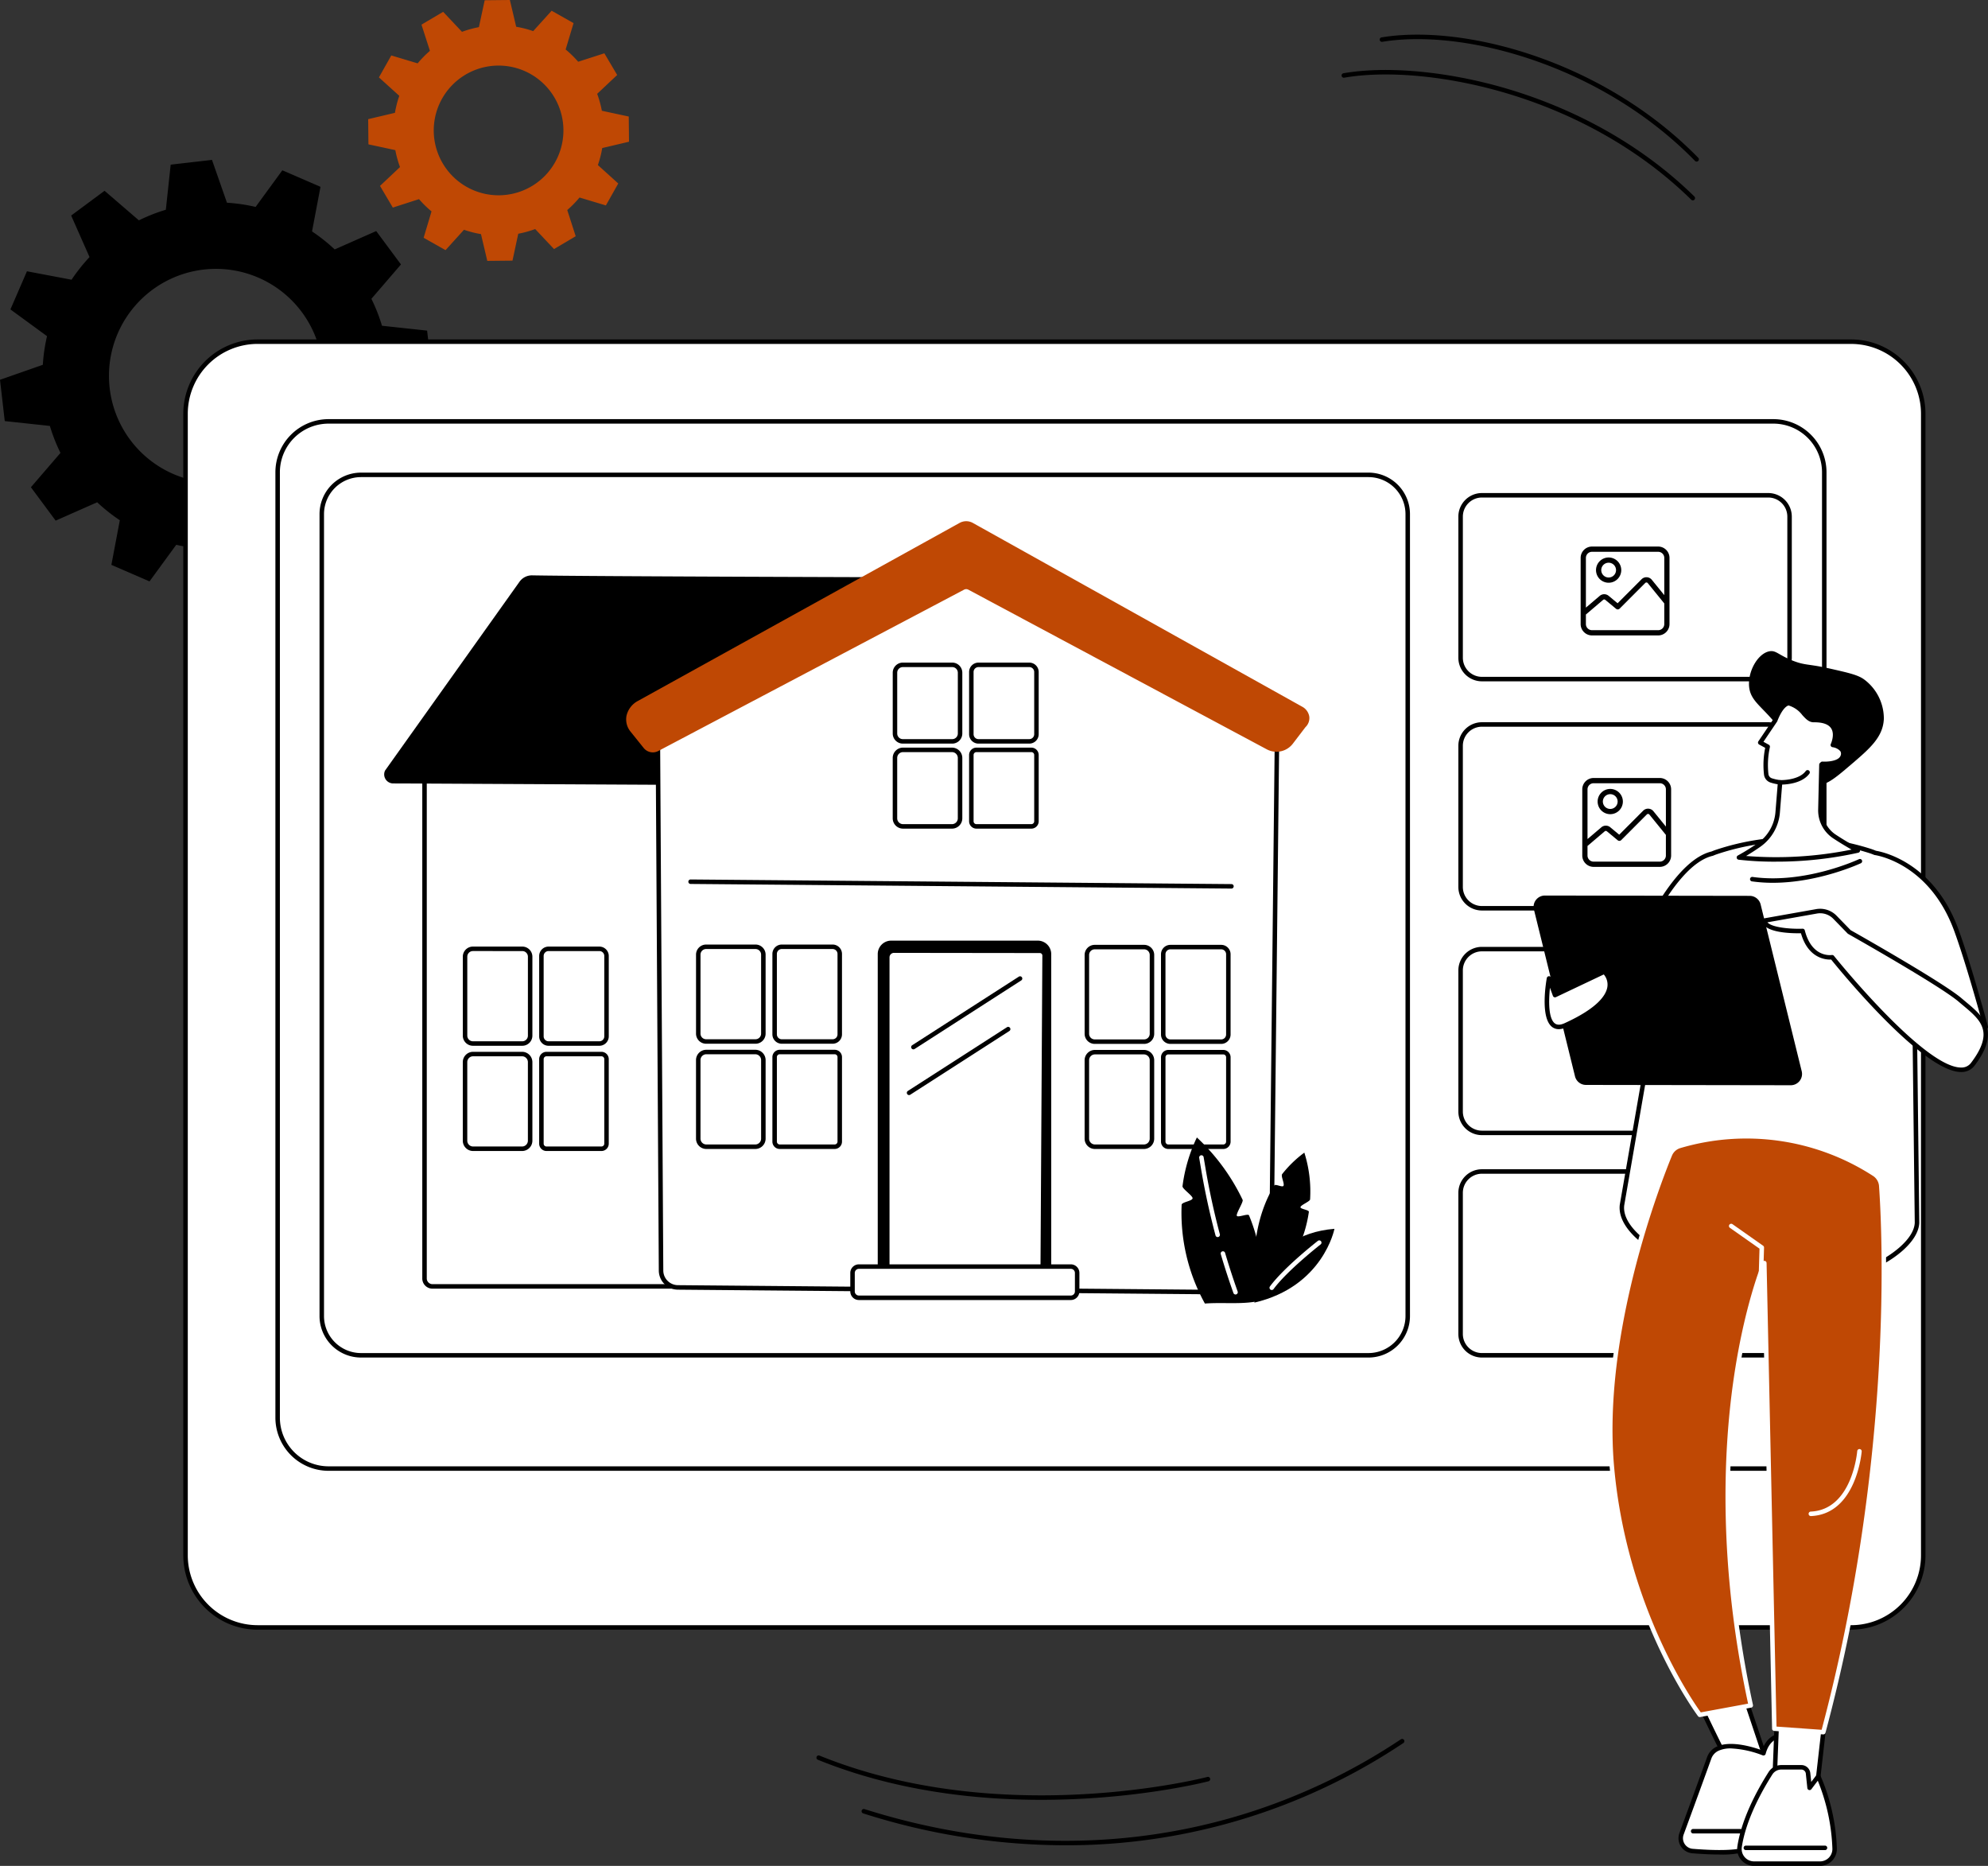 <svg xmlns="http://www.w3.org/2000/svg" width="592.014" height="555.508" viewBox="0 0 592.014 555.508">
  <rect x="0" y="0" width="592.014" height="555.508" fill="#333333" stroke="none"/>
  <g id="Illustration" transform="translate(-212.52 -332.31)">
    <g id="Real_estate_3_" transform="translate(212.52 332.31)">
      <g id="Group_751" data-name="Group 751">
        <g id="Group_749" data-name="Group 749" transform="translate(109.644)">
          <path id="Path_602" data-name="Path 602" d="M651.919,374.506l-.076-7.5-8.008-1.722a31.154,31.154,0,0,0-1.394-5.038l5.956-5.611-3.816-6.456-7.8,2.513a31.436,31.436,0,0,0-3.728-3.652l2.355-7.848-6.532-3.686-5.489,6.068a30.976,30.976,0,0,0-5.062-1.294l-1.882-7.972-7.5.076-1.722,8.008a31.035,31.035,0,0,0-5.035,1.394l-5.611-5.956-6.456,3.816,2.513,7.8a31.43,31.43,0,0,0-3.653,3.728l-7.848-2.355-3.686,6.532,6.068,5.489a30.989,30.989,0,0,0-1.294,5.062l-7.972,1.882.076,7.5,8.008,1.722a31.161,31.161,0,0,0,1.394,5.038l-5.956,5.611,3.816,6.456,7.8-2.513a31.432,31.432,0,0,0,3.728,3.652L590.76,403.1l6.526,3.683,5.489-6.068a30.977,30.977,0,0,0,5.062,1.294l1.882,7.972,7.5-.076,1.722-8.008a31.158,31.158,0,0,0,5.038-1.394l5.611,5.956,6.456-3.816-2.513-7.8a31.442,31.442,0,0,0,3.652-3.728l7.848,2.355,3.686-6.532-6.068-5.489a30.989,30.989,0,0,0,1.294-5.062ZM613.276,390.45a19.308,19.308,0,1,1,19.114-19.5A19.307,19.307,0,0,1,613.276,390.45Z" transform="translate(-574.25 -332.31)" fill="#bf4804"/>
        </g>
        <g id="Group_750" data-name="Group 750" transform="translate(0 47.597)">
          <path id="Path_603" data-name="Path 603" d="M212.52,554.815l1.416,12.294,13.437,1.446a51.251,51.251,0,0,0,3.155,8.023l-8.805,10.23,7.372,9.939,12.364-5.468a52.135,52.135,0,0,0,6.744,5.353l-2.516,13.282,11.355,4.923,7.963-10.9a51.3,51.3,0,0,0,8.53,1.249l4.462,12.758,12.294-1.415,1.446-13.437a51.258,51.258,0,0,0,8.023-3.155l10.23,8.805,9.939-7.372-5.468-12.364a52.149,52.149,0,0,0,5.353-6.744l13.282,2.516,4.923-11.355-10.9-7.963a51.3,51.3,0,0,0,1.249-8.53l12.758-4.462-1.415-12.294-13.437-1.446a51.242,51.242,0,0,0-3.155-8.023l8.805-10.23-7.372-9.939L312.186,516a51.938,51.938,0,0,0-6.744-5.353l2.516-13.282L296.6,492.447l-7.963,10.9a51.3,51.3,0,0,0-8.53-1.249l-4.462-12.758-12.294,1.416-1.446,13.437a51.256,51.256,0,0,0-8.023,3.155l-10.23-8.805-9.939,7.372,5.468,12.364a52.145,52.145,0,0,0-5.353,6.744l-13.282-2.516-4.923,11.354,10.9,7.963a51.291,51.291,0,0,0-1.249,8.529ZM273.178,522a31.855,31.855,0,1,1-28,35.288A31.855,31.855,0,0,1,273.178,522Z" transform="translate(-212.52 -489.34)"/>
        </g>
      </g>
      <g id="Group_776" data-name="Group 776" transform="translate(54.584 101.06)">
        <g id="Group_754" data-name="Group 754">
          <g id="Group_752" data-name="Group 752">
            <path id="Path_604" data-name="Path 604" d="M890.829,1050.715H416.264a21.454,21.454,0,0,1-21.454-21.454V689.374a21.454,21.454,0,0,1,21.454-21.454H890.829a21.454,21.454,0,0,1,21.454,21.454v339.887A21.454,21.454,0,0,1,890.829,1050.715Z" transform="translate(-394.14 -667.253)" fill="#fff"/>
            <path id="Path_605" data-name="Path 605" d="M889.289,1049.849H414.724a22.149,22.149,0,0,1-22.124-22.121V687.841a22.147,22.147,0,0,1,22.124-22.121H889.289a22.147,22.147,0,0,1,22.121,22.121v339.887A22.145,22.145,0,0,1,889.289,1049.849Zm-474.565-382.8a20.809,20.809,0,0,0-20.787,20.787v339.887a20.811,20.811,0,0,0,20.787,20.787H889.289a20.811,20.811,0,0,0,20.787-20.787V687.841a20.811,20.811,0,0,0-20.787-20.787Z" transform="translate(-392.6 -665.72)"/>
          </g>
          <g id="Group_753" data-name="Group 753" transform="translate(27.428 23.727)">
            <path id="Path_606" data-name="Path 606" d="M930.728,1057.977H500.459a15.149,15.149,0,0,1-15.149-15.149V761.359a15.149,15.149,0,0,1,15.149-15.149H930.728a15.149,15.149,0,0,1,15.149,15.149v281.465A15.151,15.151,0,0,1,930.728,1057.977Z" transform="translate(-484.637 -745.54)" fill="#fff"/>
            <path id="Path_607" data-name="Path 607" d="M929.181,1057.1H498.909a15.836,15.836,0,0,1-15.819-15.819V759.819A15.836,15.836,0,0,1,498.909,744H929.181A15.836,15.836,0,0,1,945,759.819v281.465A15.84,15.84,0,0,1,929.181,1057.1ZM498.909,745.337a14.5,14.5,0,0,0-14.483,14.483v281.466a14.5,14.5,0,0,0,14.483,14.482H929.181a14.5,14.5,0,0,0,14.483-14.482V759.819a14.5,14.5,0,0,0-14.483-14.483H498.909Z" transform="translate(-483.09 -744)"/>
          </g>
        </g>
        <g id="Group_756" data-name="Group 756" transform="translate(28.159 355.27)">
          <g id="Group_755" data-name="Group 755">
            <path id="Path_608" data-name="Path 608" d="M927.56,1849.4h-436.6a5.463,5.463,0,0,1-5.462-5.462v-.673a5.463,5.463,0,0,1,5.462-5.462h436.6a5.463,5.463,0,0,1,5.462,5.462v.673A5.463,5.463,0,0,1,927.56,1849.4Z" transform="translate(-485.5 -1837.8)" fill="#fff"/>
          </g>
        </g>
        <path id="Path_609" data-name="Path 609" d="M838.827,1059.988H538.8a12.366,12.366,0,0,1-12.352-12.352V808.882A12.366,12.366,0,0,1,538.8,796.53H838.824a12.366,12.366,0,0,1,12.352,12.352v238.754A12.361,12.361,0,0,1,838.827,1059.988ZM538.8,797.864a11.032,11.032,0,0,0-11.018,11.018v238.754a11.032,11.032,0,0,0,11.018,11.018H838.824a11.032,11.032,0,0,0,11.018-11.018V808.882a11.032,11.032,0,0,0-11.018-11.018Z" transform="translate(-485.879 -756.88)"/>
        <g id="Group_758" data-name="Group 758" transform="translate(379.707 45.73)">
          <path id="Path_610" data-name="Path 610" d="M1737.585,872.644h-85.271a7.021,7.021,0,0,1-7.014-7.011V823.6a7.019,7.019,0,0,1,7.014-7.011h85.271a7.019,7.019,0,0,1,7.011,7.011v42.032A7.015,7.015,0,0,1,1737.585,872.644Zm-85.268-54.721a5.683,5.683,0,0,0-5.677,5.677v42.032a5.683,5.683,0,0,0,5.677,5.677h85.271a5.683,5.683,0,0,0,5.677-5.677V823.6a5.683,5.683,0,0,0-5.677-5.677Z" transform="translate(-1645.3 -816.59)"/>
          <path id="Path_611" data-name="Path 611" d="M1737.585,1097.754h-85.271a7.021,7.021,0,0,1-7.014-7.011v-42.033a7.019,7.019,0,0,1,7.014-7.011h85.271a7.019,7.019,0,0,1,7.011,7.011v42.033A7.019,7.019,0,0,1,1737.585,1097.754Zm-85.271-54.721a5.683,5.683,0,0,0-5.677,5.677v42.033a5.683,5.683,0,0,0,5.677,5.677h85.271a5.683,5.683,0,0,0,5.677-5.677v-42.033a5.683,5.683,0,0,0-5.677-5.677Z" transform="translate(-1645.3 -973.467)"/>
          <path id="Path_612" data-name="Path 612" d="M1737.582,1318.4h-85.271a7.019,7.019,0,0,1-7.011-7.011v-42.032a7.018,7.018,0,0,1,7.011-7.011h85.271a7.021,7.021,0,0,1,7.014,7.011v42.032A7.021,7.021,0,0,1,1737.582,1318.4Zm-85.268-54.72a5.683,5.683,0,0,0-5.677,5.677v42.032a5.683,5.683,0,0,0,5.677,5.677h85.271a5.683,5.683,0,0,0,5.677-5.677v-42.032a5.683,5.683,0,0,0-5.677-5.677Z" transform="translate(-1645.3 -1127.235)"/>
          <path id="Path_613" data-name="Path 613" d="M1737.582,1536.827h-85.271a7.019,7.019,0,0,1-7.011-7.011v-42.035a7.018,7.018,0,0,1,7.011-7.011h85.271a7.021,7.021,0,0,1,7.014,7.011v42.032A7.022,7.022,0,0,1,1737.582,1536.827Zm-85.268-54.724a5.683,5.683,0,0,0-5.677,5.677v42.032a5.683,5.683,0,0,0,5.677,5.677h85.271a5.683,5.683,0,0,0,5.677-5.677v-42.032a5.683,5.683,0,0,0-5.677-5.677Z" transform="translate(-1645.3 -1279.45)"/>
          <g id="Group_757" data-name="Group 757" transform="translate(44.384 156.526)">
            <path id="Path_614" data-name="Path 614" d="M1791.73,1343.516v-9.848a.679.679,0,0,1,.979-.609l9.848,4.862a.678.678,0,0,1,.006,1.213l-9.848,4.986A.677.677,0,0,1,1791.73,1343.516Z" transform="translate(-1791.73 -1332.988)" fill="#fff"/>
          </g>
        </g>
        <g id="Group_772" data-name="Group 772" transform="translate(59.837 54.115)">
          <g id="Group_761" data-name="Group 761" transform="translate(0 16.12)">
            <g id="Group_759" data-name="Group 759" transform="translate(11.333 38.793)">
              <path id="Path_615" data-name="Path 615" d="M868.679,1199.855H631.914a2.362,2.362,0,0,1-2.3-2.419V1037.612a9.761,9.761,0,0,1,9.612-9.993l234.917,2.188-.018,163.876C874.117,1197.091,871.683,1199.855,868.679,1199.855Z" transform="translate(-628.94 -1026.952)" fill="#fff"/>
              <path id="Path_616" data-name="Path 616" d="M867.142,1198.99H630.374a3.035,3.035,0,0,1-2.974-3.086V1036.08a10.794,10.794,0,0,1,3.186-7.742,9.914,9.914,0,0,1,7.1-2.919l234.917,2.188a.666.666,0,0,1,.661.667l-.018,163.877C873.247,1195.922,870.507,1198.99,867.142,1198.99ZM637.594,1026.75a8.582,8.582,0,0,0-6.068,2.534,9.481,9.481,0,0,0-2.789,6.793V1195.9a1.7,1.7,0,0,0,1.637,1.752H867.139c2.631,0,4.771-2.47,4.771-5.5l.018-163.216-234.256-2.182Z" transform="translate(-627.4 -1025.419)"/>
            </g>
            <path id="Path_617" data-name="Path 617" d="M728.8,960.085l-136.194-.7a2.685,2.685,0,0,1-2.352-3.825l40.023-56.194a4.533,4.533,0,0,1,3.78-1.928c16.035.324,116.243.588,116.243.588Z" transform="translate(-590.011 -897.437)"/>
            <g id="Group_760" data-name="Group 760" transform="translate(23.397 110.521)">
              <path id="Path_618" data-name="Path 618" d="M760.169,1291.6H745.035a2.8,2.8,0,0,1-2.795-2.795v-23.94a2.8,2.8,0,0,1,2.795-2.795h15.134a2.8,2.8,0,0,1,2.795,2.795v23.94A2.8,2.8,0,0,1,760.169,1291.6Zm-15.134-28.2a1.462,1.462,0,0,0-1.461,1.461v23.94a1.462,1.462,0,0,0,1.461,1.461h15.134a1.462,1.462,0,0,0,1.461-1.461v-23.94a1.462,1.462,0,0,0-1.461-1.461Z" transform="translate(-719.495 -1262.067)"/>
              <path id="Path_619" data-name="Path 619" d="M684.914,1291.592h-14.7a3.014,3.014,0,0,1-3.01-3.01V1265.07a3.014,3.014,0,0,1,3.01-3.01h14.7a3.013,3.013,0,0,1,3.01,3.01v23.512A3.014,3.014,0,0,1,684.914,1291.592Zm-14.7-28.2a1.678,1.678,0,0,0-1.676,1.676v23.512a1.678,1.678,0,0,0,1.676,1.676h14.7a1.678,1.678,0,0,0,1.676-1.676V1265.07a1.678,1.678,0,0,0-1.676-1.676Z" transform="translate(-667.2 -1262.06)"/>
              <path id="Path_620" data-name="Path 620" d="M760.768,1394.952h-16.35a2.191,2.191,0,0,1-2.188-2.188v-25.155a2.191,2.191,0,0,1,2.188-2.188h16.35a2.191,2.191,0,0,1,2.188,2.188v25.155A2.189,2.189,0,0,1,760.768,1394.952Zm-16.347-28.2a.852.852,0,0,0-.852.852v25.155a.853.853,0,0,0,.852.852h16.35a.853.853,0,0,0,.852-.852v-25.155a.852.852,0,0,0-.852-.852Z" transform="translate(-719.488 -1334.09)"/>
              <path id="Path_621" data-name="Path 621" d="M684.853,1394.952H670.27a3.072,3.072,0,0,1-3.07-3.07V1368.49a3.072,3.072,0,0,1,3.07-3.071h14.583a3.072,3.072,0,0,1,3.07,3.071v23.391A3.076,3.076,0,0,1,684.853,1394.952Zm-14.586-28.2a1.735,1.735,0,0,0-1.734,1.734v23.391a1.735,1.735,0,0,0,1.734,1.734H684.85a1.736,1.736,0,0,0,1.734-1.734v-23.391a1.735,1.735,0,0,0-1.734-1.734Z" transform="translate(-667.2 -1334.09)"/>
            </g>
          </g>
          <g id="Group_771" data-name="Group 771" transform="translate(72.041)">
            <g id="Group_762" data-name="Group 762" transform="translate(8.75 15.085)">
              <path id="Path_622" data-name="Path 622" d="M859.726,1103.542,858.75,940.4l94.328-44.175,90.115,44.824L1041.4,1106.1a4.091,4.091,0,0,1-4.128,3.989l-172.545-1.5A5.044,5.044,0,0,1,859.726,1103.542Z" transform="translate(-858.083 -895.554)" fill="#fff"/>
              <path id="Path_623" data-name="Path 623" d="M1035.776,1109.224h-.042l-172.546-1.5a5.725,5.725,0,0,1-5.662-5.7L856.55,938.87a.672.672,0,0,1,.385-.609l94.328-44.175a.669.669,0,0,1,.579.006l90.115,44.824a.666.666,0,0,1,.37.606l-1.792,165.053A4.779,4.779,0,0,1,1035.776,1109.224ZM857.89,939.288l.973,162.719v0a4.388,4.388,0,0,0,4.341,4.374l172.546,1.5h.03a3.44,3.44,0,0,0,3.425-3.337l1.785-164.625-89.451-44.494Z" transform="translate(-856.55 -894.023)"/>
            </g>
            <g id="Group_763" data-name="Group 763" transform="translate(136.53 126.126)">
              <path id="Path_624" data-name="Path 624" d="M1371.079,1289.857h-15.134a2.8,2.8,0,0,1-2.795-2.795v-23.9a2.8,2.8,0,0,1,2.795-2.795h15.134a2.8,2.8,0,0,1,2.795,2.795v23.9A2.8,2.8,0,0,1,1371.079,1289.857Zm-15.134-28.156a1.462,1.462,0,0,0-1.461,1.461v23.9a1.462,1.462,0,0,0,1.461,1.461h15.134a1.462,1.462,0,0,0,1.461-1.461v-23.9a1.462,1.462,0,0,0-1.461-1.461Z" transform="translate(-1330.405 -1260.367)"/>
              <path id="Path_625" data-name="Path 625" d="M1295.824,1289.849h-14.7a3.013,3.013,0,0,1-3.01-3.01v-23.47a3.013,3.013,0,0,1,3.01-3.01h14.7a3.013,3.013,0,0,1,3.01,3.01v23.47A3.013,3.013,0,0,1,1295.824,1289.849Zm-14.7-28.156a1.678,1.678,0,0,0-1.676,1.676v23.47a1.678,1.678,0,0,0,1.676,1.676h14.7a1.678,1.678,0,0,0,1.676-1.676v-23.47a1.678,1.678,0,0,0-1.676-1.676Z" transform="translate(-1278.11 -1260.36)"/>
              <path id="Path_626" data-name="Path 626" d="M1371.688,1393.06h-16.349a2.191,2.191,0,0,1-2.188-2.189v-25.113a2.191,2.191,0,0,1,2.188-2.188h16.349a2.191,2.191,0,0,1,2.189,2.188v25.113A2.191,2.191,0,0,1,1371.688,1393.06Zm-16.349-28.156a.852.852,0,0,0-.852.852v25.113a.853.853,0,0,0,.852.852h16.349a.853.853,0,0,0,.852-.852v-25.113a.853.853,0,0,0-.852-.852Z" transform="translate(-1330.405 -1332.286)"/>
              <path id="Path_627" data-name="Path 627" d="M1295.763,1393.06H1281.18a3.072,3.072,0,0,1-3.07-3.07V1366.64a3.072,3.072,0,0,1,3.07-3.07h14.583a3.072,3.072,0,0,1,3.07,3.07v23.349A3.074,3.074,0,0,1,1295.763,1393.06ZM1281.18,1364.9a1.735,1.735,0,0,0-1.734,1.734v23.349a1.735,1.735,0,0,0,1.734,1.734h14.583a1.736,1.736,0,0,0,1.734-1.734v-23.349a1.736,1.736,0,0,0-1.734-1.734Z" transform="translate(-1278.11 -1332.286)"/>
            </g>
            <g id="Group_764" data-name="Group 764" transform="translate(79.384 42.098)">
              <path id="Path_628" data-name="Path 628" d="M1182.549,1007.255h-15.134a2.8,2.8,0,0,1-2.795-2.795V985.935a2.8,2.8,0,0,1,2.795-2.795h15.134a2.8,2.8,0,0,1,2.795,2.795v18.526A2.8,2.8,0,0,1,1182.549,1007.255Zm-15.134-22.785a1.462,1.462,0,0,0-1.461,1.461v18.526a1.462,1.462,0,0,0,1.461,1.461h15.134a1.462,1.462,0,0,0,1.461-1.461V985.932a1.462,1.462,0,0,0-1.461-1.461Z" transform="translate(-1141.875 -983.14)"/>
              <path id="Path_629" data-name="Path 629" d="M1107.294,1007.255h-14.7a3.013,3.013,0,0,1-3.01-3.01v-18.1a3.014,3.014,0,0,1,3.01-3.01h14.7a3.013,3.013,0,0,1,3.01,3.01v18.1A3.013,3.013,0,0,1,1107.294,1007.255Zm-14.7-22.785a1.678,1.678,0,0,0-1.676,1.676v18.1a1.678,1.678,0,0,0,1.676,1.676h14.7a1.678,1.678,0,0,0,1.676-1.676v-18.1a1.678,1.678,0,0,0-1.676-1.676Z" transform="translate(-1089.58 -983.14)"/>
              <path id="Path_630" data-name="Path 630" d="M1183.148,1090.759H1166.8a2.191,2.191,0,0,1-2.188-2.188v-19.742a2.191,2.191,0,0,1,2.188-2.188h16.35a2.191,2.191,0,0,1,2.189,2.188v19.742A2.189,2.189,0,0,1,1183.148,1090.759Zm-16.347-22.782a.852.852,0,0,0-.852.852v19.742a.852.852,0,0,0,.852.852h16.35a.852.852,0,0,0,.852-.852v-19.742a.852.852,0,0,0-.852-.852Z" transform="translate(-1141.868 -1041.33)"/>
              <path id="Path_631" data-name="Path 631" d="M1107.233,1090.758H1092.65a3.072,3.072,0,0,1-3.07-3.07V1069.71a3.072,3.072,0,0,1,3.07-3.071h14.583a3.072,3.072,0,0,1,3.071,3.071v17.978A3.072,3.072,0,0,1,1107.233,1090.758Zm-14.586-22.782a1.735,1.735,0,0,0-1.734,1.734v17.978a1.736,1.736,0,0,0,1.734,1.734h14.583a1.735,1.735,0,0,0,1.734-1.734V1069.71a1.735,1.735,0,0,0-1.734-1.734Z" transform="translate(-1089.58 -1041.33)"/>
            </g>
            <g id="Group_765" data-name="Group 765" transform="translate(20.808 126.035)">
              <path id="Path_632" data-name="Path 632" d="M989.3,1289.592H974.165a2.8,2.8,0,0,1-2.795-2.795v-23.943a2.8,2.8,0,0,1,2.795-2.795H989.3a2.8,2.8,0,0,1,2.795,2.795V1286.8A2.8,2.8,0,0,1,989.3,1289.592Zm-15.134-28.2a1.462,1.462,0,0,0-1.461,1.461V1286.8a1.462,1.462,0,0,0,1.461,1.461H989.3a1.462,1.462,0,0,0,1.461-1.461v-23.943a1.462,1.462,0,0,0-1.461-1.461Z" transform="translate(-948.625 -1260.06)"/>
              <path id="Path_633" data-name="Path 633" d="M914.044,1289.592h-14.7a3.013,3.013,0,0,1-3.01-3.01V1263.07a3.014,3.014,0,0,1,3.01-3.01h14.7a3.013,3.013,0,0,1,3.01,3.01v23.512A3.013,3.013,0,0,1,914.044,1289.592Zm-14.707-28.2a1.675,1.675,0,0,0-1.673,1.676v23.512a1.677,1.677,0,0,0,1.673,1.676h14.7a1.678,1.678,0,0,0,1.676-1.676V1263.07a1.678,1.678,0,0,0-1.676-1.676Z" transform="translate(-896.33 -1260.06)"/>
              <path id="Path_634" data-name="Path 634" d="M989.9,1392.952h-16.35a2.191,2.191,0,0,1-2.189-2.188v-25.155a2.191,2.191,0,0,1,2.189-2.188H989.9a2.191,2.191,0,0,1,2.188,2.188v25.155A2.189,2.189,0,0,1,989.9,1392.952Zm-16.35-28.2a.852.852,0,0,0-.852.852v25.155a.852.852,0,0,0,.852.852H989.9a.852.852,0,0,0,.852-.852v-25.155a.852.852,0,0,0-.852-.852Z" transform="translate(-948.617 -1332.091)"/>
              <path id="Path_635" data-name="Path 635" d="M913.983,1392.952H899.4a3.072,3.072,0,0,1-3.071-3.07V1366.49a3.072,3.072,0,0,1,3.071-3.07h14.583a3.072,3.072,0,0,1,3.071,3.07v23.391A3.074,3.074,0,0,1,913.983,1392.952Zm-14.586-28.2a1.735,1.735,0,0,0-1.734,1.734v23.391a1.736,1.736,0,0,0,1.734,1.734H913.98a1.735,1.735,0,0,0,1.734-1.734V1366.49a1.735,1.735,0,0,0-1.734-1.734Z" transform="translate(-896.33 -1332.09)"/>
            </g>
            <g id="Group_766" data-name="Group 766">
              <path id="Path_636" data-name="Path 636" d="M932.158,846.89l98.014,54.678c2.079,1.161,2.471,3.516.849,5.08l-3.744,4.907a5.453,5.453,0,0,1-6.944,1.564l-88.89-47.54a2.007,2.007,0,0,0-1.894-.006l-91.079,48.04a2.811,2.811,0,0,1-3.525-.758l-3.856-4.8c-2.191-2.731-1.291-6.38,2.031-8.217l95.713-52.953A3.416,3.416,0,0,1,932.158,846.89Z" transform="translate(-829.222 -845.788)" fill="#bf4804"/>
              <path id="Path_637" data-name="Path 637" d="M835.617,913.077a3.5,3.5,0,0,1-2.734-1.337l-3.855-4.8a5.739,5.739,0,0,1-1.24-4.756,6.706,6.706,0,0,1,3.468-4.462l95.713-52.953a4.075,4.075,0,0,1,3.974.006l98.014,54.678a4.076,4.076,0,0,1,2.164,2.989,3.715,3.715,0,0,1-1.14,3.119l-3.716,4.868a6.139,6.139,0,0,1-7.79,1.749l-88.887-47.54a1.349,1.349,0,0,0-1.267-.006l-91.079,48.04A3.45,3.45,0,0,1,835.617,913.077Zm93.334-67.487a2.761,2.761,0,0,0-1.334.345L831.9,898.888a5.312,5.312,0,0,0-2.8,3.552,4.425,4.425,0,0,0,.97,3.664l3.855,4.8a2.141,2.141,0,0,0,2.692.585l91.079-48.04a2.682,2.682,0,0,1,2.522.009l88.89,47.54a4.808,4.808,0,0,0,6.1-1.379l3.743-4.907a.816.816,0,0,1,.067-.076,2.369,2.369,0,0,0,.782-2.022,2.756,2.756,0,0,0-1.491-1.994l-98.014-54.678A2.737,2.737,0,0,0,928.95,845.589Z" transform="translate(-827.682 -844.254)" fill="#bf4804"/>
            </g>
            <g id="Group_770" data-name="Group 770" transform="translate(66.751 124.871)">
              <path id="Path_638" data-name="Path 638" d="M1122.515,1362.742h-43.648a4.008,4.008,0,0,1-4.007-4.007v-98.508a4.007,4.007,0,0,1,4.007-4.007h43.648a4.008,4.008,0,0,1,4.007,4.007v98.508A4.006,4.006,0,0,1,1122.515,1362.742Z" transform="translate(-1066.688 -1256.22)"/>
              <g id="Group_767" data-name="Group 767" transform="translate(10.342 2.304)">
                <path id="Path_639" data-name="Path 639" d="M1130.494,1365.659l-44.257.158a2.007,2.007,0,0,1-2.007-2.007v-95.774a2.007,2.007,0,0,1,2.007-2.007l43.43.052a1.414,1.414,0,0,1,1.412,1.446Z" transform="translate(-1083.56 -1265.36)" fill="#fff"/>
                <path id="Path_640" data-name="Path 640" d="M1084.7,1364.947a2.682,2.682,0,0,1-2.68-2.677V1266.5a2.679,2.679,0,0,1,2.677-2.677l43.43.051a2.086,2.086,0,0,1,2.079,2.128l-.585,98.123a.667.667,0,0,1-.664.664Zm44.254-.827h0Zm-44.257-98.963a1.34,1.34,0,0,0-1.34,1.34v95.774a1.34,1.34,0,0,0,1.34,1.34l43.593-.155.582-97.471a.745.745,0,0,0-.745-.773Z" transform="translate(-1082.02 -1263.82)"/>
              </g>
              <g id="Group_768" data-name="Group 768" transform="translate(0 96.374)">
                <path id="Path_641" data-name="Path 641" d="M1115.1,1585.66h-63.111a1.89,1.89,0,0,1-1.891-1.891v-5.508a1.89,1.89,0,0,1,1.891-1.891H1115.1a1.89,1.89,0,0,1,1.891,1.891v5.508A1.892,1.892,0,0,1,1115.1,1585.66Z" transform="translate(-1049.433 -1575.703)" fill="#fff"/>
                <path id="Path_642" data-name="Path 642" d="M1113.569,1584.794h-63.111a2.561,2.561,0,0,1-2.558-2.558v-5.508a2.563,2.563,0,0,1,2.558-2.558h63.111a2.563,2.563,0,0,1,2.558,2.558v5.508A2.561,2.561,0,0,1,1113.569,1584.794Zm-63.111-9.287a1.226,1.226,0,0,0-1.224,1.221v5.508a1.224,1.224,0,0,0,1.224,1.222h63.111a1.224,1.224,0,0,0,1.222-1.222v-5.508a1.224,1.224,0,0,0-1.222-1.221Z" transform="translate(-1047.9 -1574.17)"/>
              </g>
              <g id="Group_769" data-name="Group 769" transform="translate(16.835 10.63)">
                <path id="Path_643" data-name="Path 643" d="M1108.366,1313.025a.667.667,0,0,1-.361-1.228l31.736-20.4a.667.667,0,1,1,.721,1.121l-31.736,20.4A.658.658,0,0,1,1108.366,1313.025Z" transform="translate(-1106.408 -1291.289)"/>
                <path id="Path_644" data-name="Path 644" d="M1104.106,1361.211a.667.667,0,0,1-.361-1.228l29.52-18.978a.667.667,0,0,1,.721,1.122l-29.52,18.978A.657.657,0,0,1,1104.106,1361.211Z" transform="translate(-1103.439 -1325.862)"/>
              </g>
            </g>
            <path id="Path_645" data-name="Path 645" d="M1050.534,1198.85h-.006l-161.058-1.376a.667.667,0,0,1,.006-1.334h.006l161.058,1.376a.667.667,0,0,1-.006,1.334Z" transform="translate(-870.281 -1089.479)"/>
          </g>
        </g>
        <g id="Group_775" data-name="Group 775" transform="translate(297.271 237.587)">
          <path id="Path_646" data-name="Path 646" d="M1445.557,1508.221s-4.113-18.887,5.1-34.024c.309-.506,2.37.646,2.71.149.434-.637-.846-2.913-.361-3.531a34.13,34.13,0,0,1,6.59-6.374,38.455,38.455,0,0,1,1.713,13.931c-.03.612-2.8,1.667-2.864,2.3-.057.6,2.591.791,2.5,1.413C1459.782,1490.147,1455.872,1499.761,1445.557,1508.221Z" transform="translate(-1423.028 -1459.927)"/>
          <g id="Group_773" data-name="Group 773">
            <path id="Path_647" data-name="Path 647" d="M1393.434,1472.753c-.27-.667-3.35.749-3.635.109s2.022-4.138,1.731-4.741a61.734,61.734,0,0,0-13.628-18.572,47.52,47.52,0,0,0-4.277,14.51c-.1.764,3.064,2.846,3,3.6-.067.83-3.237,1.115-3.261,1.937a55.786,55.786,0,0,0,6.929,29.4c5.617-.446,12.033.452,16.959-1.021A53.315,53.315,0,0,0,1393.434,1472.753Z" transform="translate(-1373.336 -1449.55)"/>
            <path id="Path_648" data-name="Path 648" d="M1416.206,1574.149a.669.669,0,0,1-.63-.445c-1.358-3.816-2.628-7.714-3.768-11.585a.669.669,0,0,1,1.282-.379c1.137,3.847,2.395,7.72,3.746,11.515a.664.664,0,0,1-.406.852A.578.578,0,0,1,1416.206,1574.149Z" transform="translate(-1400.128 -1527.4)" fill="#fff"/>
            <path id="Path_649" data-name="Path 649" d="M1396.167,1491.349a.672.672,0,0,1-.646-.5c-1.755-6.584-3.219-13.325-4.347-20.039l-.515-3.064a.669.669,0,0,1,1.319-.221l.515,3.064c1.122,6.671,2.577,13.373,4.319,19.914a.673.673,0,0,1-.646.843Z" transform="translate(-1385.402 -1461.69)" fill="#fff"/>
          </g>
          <g id="Group_774" data-name="Group 774" transform="translate(21.698 27.195)">
            <path id="Path_650" data-name="Path 650" d="M1444.92,1561.239s1.84-20.181,23.837-21.969C1468.757,1539.27,1465.45,1556.468,1444.92,1561.239Z" transform="translate(-1444.92 -1539.27)"/>
            <path id="Path_651" data-name="Path 651" d="M1460.428,1565.415a.66.66,0,0,1-.394-.13.668.668,0,0,1-.143-.933c4.159-5.65,13.864-13.246,14.273-13.567a.667.667,0,1,1,.821,1.052c-.1.076-9.972,7.805-14.022,13.307A.659.659,0,0,1,1460.428,1565.415Z" transform="translate(-1455.263 -1547.195)" fill="#fff"/>
          </g>
        </g>
      </g>
      <g id="Group_791" data-name="Group 791" transform="translate(456.695 193.847)">
        <path id="Path_652" data-name="Path 652" d="M1950.191,1011.59c3.107.776,6.144-1.816,10.855-5.838,5.726-4.886,9.715-8.293,9.927-13.776a14.5,14.5,0,0,0-5.838-11.676c-1.852-1.373-4.659-2-10.275-3.271-6.426-1.449-7.25-.876-10.976-2.334-4.335-1.7-5.014-3.177-7-2.8-3.225.609-6.135,5.365-6.071,9.806.085,5.877,5.313,6.756,11.209,16.344C1946.946,1006.061,1946.5,1010.668,1950.191,1011.59Z" transform="translate(-1866.671 -971.836)"/>
        <g id="Group_780" data-name="Group 780" transform="translate(0 55.355)">
          <g id="Group_777" data-name="Group 777" transform="translate(25.614)">
            <path id="Path_653" data-name="Path 653" d="M1914.28,1212.515s-4.968-18.474-8.781-28.862c-7.7-21-24.191-22.973-24.191-22.973-.464-.194-.934-.37-1.416-.527a73.467,73.467,0,0,0-45.557.206c-.533.17-1.049.37-1.558.585v-.006c-13.925,3.307-26.343,37.7-26.343,37.7l10.136,5.808-10.609,61.086c-.77,6.511,7.932,12.843,14.064,15.168,6.4,2.428,16.089,4.722,29.8,4.722,14.7,0,25.379.852,31.342-1.758,4.947-2.167,12.394-7.408,12.646-12.8l-.685-58.443Z" transform="translate(-1805.247 -1155.982)" fill="#fff"/>
            <path id="Path_654" data-name="Path 654" d="M1863.852,1284.7c-2.125,0-4.407-.03-6.844-.061-2.77-.036-5.632-.073-8.714-.073-11.582,0-21.684-1.6-30.035-4.768-6.5-2.464-15.3-9.018-14.489-15.868l10.533-60.661-9.73-5.574a.669.669,0,0,1-.3-.807c.512-1.419,12.691-34.743,26.8-38.122.567-.237,1.055-.419,1.53-.57a74.321,74.321,0,0,1,45.97-.206c.476.155.97.34,1.467.549l0,.006c2.54.412,17.4,3.825,24.564,23.352,3.78,10.3,8.748,28.735,8.8,28.92a.668.668,0,0,1-.643.843h0l-20.481-.1.679,57.764c-.267,5.783-7.948,11.191-13.046,13.425C1876.186,1284.378,1870.863,1284.7,1863.852,1284.7Zm-58.125-87.884,9.645,5.526a.675.675,0,0,1,.327.694l-10.609,61.086c-.715,6.032,7.717,12.182,13.643,14.428,8.2,3.1,18.141,4.68,29.559,4.68,3.092,0,5.959.036,8.733.073,10.309.133,17.762.23,22.339-1.773,4.61-2.019,12.009-7.123,12.246-12.224l-.685-58.4a.66.66,0,0,1,.194-.479.667.667,0,0,1,.473-.2h0l20.281.094c-1.021-3.74-5.238-18.981-8.532-27.959-7.463-20.336-23.485-22.521-23.646-22.542a.685.685,0,0,1-.176-.046c-.476-.2-.921-.364-1.367-.509a72.988,72.988,0,0,0-45.148.206c-.461.149-.94.327-1.5.564a.593.593,0,0,1-.188.048C1818.852,1163.164,1807.352,1192.509,1805.728,1196.816Z" transform="translate(-1803.717 -1154.458)"/>
          </g>
          <path id="Path_655" data-name="Path 655" d="M1938.635,1183.1a44.385,44.385,0,0,1-6.214-.422.667.667,0,0,1,.188-1.321c15.595,2.21,31.508-5.207,31.669-5.283a.667.667,0,1,1,.57,1.206C1964.709,1177.342,1952.378,1183.1,1938.635,1183.1Z" transform="translate(-1867.396 -1169.476)"/>
          <path id="Path_656" data-name="Path 656" d="M1795.787,1268.405l-60.983-.094a3.362,3.362,0,0,1-3.258-2.558l-12.234-49.656a3.364,3.364,0,0,1,3.271-4.168l60.983.094a3.361,3.361,0,0,1,3.258,2.558l12.234,49.656A3.364,3.364,0,0,1,1795.787,1268.405Z" transform="translate(-1719.214 -1194.51)"/>
          <g id="Group_778" data-name="Group 778" transform="translate(3.288 39.441)">
            <path id="Path_657" data-name="Path 657" d="M1732.938,1288.771l1.782,4.968,14.674-6.959s8.054,7-11.506,15.91C1729.74,1306.406,1732.938,1288.771,1732.938,1288.771Z" transform="translate(-1731.635 -1286.113)" fill="#fff"/>
            <path id="Path_658" data-name="Path 658" d="M1734.275,1302.341a3.194,3.194,0,0,1-2.012-.676c-3.571-2.78-1.773-13.349-1.555-14.546a.67.67,0,0,1,1.288-.106l1.534,4.274,14.006-6.644a.668.668,0,0,1,.725.1,5.985,5.985,0,0,1,1.809,5.18c-.585,4.049-5.119,8.035-13.476,11.843A5.641,5.641,0,0,1,1734.275,1302.341Zm-2.625-12.334c-.4,3.728-.506,9.093,1.434,10.6.7.546,1.67.528,2.955-.061,9.839-4.486,12.34-8.348,12.707-10.8a4.628,4.628,0,0,0-1.07-3.7l-14.24,6.753a.666.666,0,0,1-.916-.376Z" transform="translate(-1730.063 -1284.579)"/>
          </g>
          <g id="Group_779" data-name="Group 779" transform="translate(68.037 21.359)">
            <path id="Path_659" data-name="Path 659" d="M1971.167,1233.362s27.389,15.431,33.036,20.272,11.773,8.517,3.786,19.069-41.908-31.818-41.908-31.818-6.529,1.07-8.793-7.823c0,0-11.024.379-11.418-3.083l15.55-2.758a6.16,6.16,0,0,1,5.492,1.77Z" transform="translate(-1945.205 -1226.459)" fill="#fff"/>
            <path id="Path_660" data-name="Path 660" d="M2002.938,1273.524c-11.312,0-35.9-30.029-38.683-33.479-1.509.073-6.847-.264-9-7.835-2.758.055-11.164-.088-11.573-3.689a.667.667,0,0,1,.546-.734l15.55-2.758a6.823,6.823,0,0,1,6.086,1.961l4.189,4.3c1.97,1.112,27.526,15.559,33.06,20.3.437.373.873.737,1.306,1.1,5.08,4.247,10.333,8.635,2.58,18.881a4.815,4.815,0,0,1-3.968,1.952Zm-38.386-34.84a.677.677,0,0,1,.524.252c.267.333,26.753,33.251,37.856,33.254h.075a3.494,3.494,0,0,0,2.922-1.425c6.987-9.229,2.855-12.679-2.37-17.05-.436-.367-.879-.734-1.318-1.109-5.535-4.744-32.657-20.042-32.93-20.2a.693.693,0,0,1-.152-.115l-4.256-4.371a5.478,5.478,0,0,0-4.9-1.576l-14.734,2.613c1.264,1.509,6.608,2.034,10.463,1.9a.652.652,0,0,1,.67.5c2.079,8.16,7.8,7.366,8.042,7.329A.382.382,0,0,1,1964.552,1238.684Z" transform="translate(-1943.676 -1224.924)"/>
          </g>
        </g>
        <g id="Group_787" data-name="Group 787" transform="translate(22.17 143.781)">
          <g id="Group_783" data-name="Group 783" transform="translate(20.974 162.548)">
            <g id="Group_781" data-name="Group 781" transform="translate(3.371)">
              <path id="Path_661" data-name="Path 661" d="M1889.143,1984.66l9.081,27.1s-9.89-.846-10.839-.661-12.515-24.71-12.515-24.71Z" transform="translate(-1874.204 -1983.992)" fill="#fff"/>
              <path id="Path_662" data-name="Path 662" d="M1896.694,2010.888a.4.4,0,0,1-.057,0c-4.7-.4-10.039-.773-10.654-.67-.679.133-1.092.215-7.338-12.649-2.98-6.135-5.881-12.373-5.907-12.437a.668.668,0,0,1,.524-.946l14.273-1.725a.661.661,0,0,1,.712.452l9.081,27.095a.672.672,0,0,1-.634.882Zm-10.318-2.016c1.9,0,6.959.4,9.363.6l-8.584-25.616-12.819,1.549c4.059,8.7,10.391,21.836,11.724,23.476C1886.152,2008.873,1886.258,2008.873,1886.376,2008.873Zm-.639.03h-.006S1885.733,2008.9,1885.737,2008.9Z" transform="translate(-1872.673 -1982.455)"/>
            </g>
            <g id="Group_782" data-name="Group 782" transform="translate(0 15.746)">
              <path id="Path_663" data-name="Path 663" d="M1888.4,2041.991s-13.658-5.6-16.183,1.428c-3.213,8.939-8.236,22.572-8.236,22.572a3.828,3.828,0,0,0,3.3,5.107c4.992.4,12.437.728,15.9-.491,5.474-1.921,14.558-19.25,14.558-19.25l-2.8-14.744S1889.987,2035.917,1888.4,2041.991Z" transform="translate(-1863.083 -2035.927)" fill="#fff"/>
              <path id="Path_664" data-name="Path 664" d="M1873.794,2070.609c-2.722,0-5.6-.164-8.1-.367a4.494,4.494,0,0,1-3.871-6c.052-.143,5.059-13.743,8.236-22.575a5.465,5.465,0,0,1,3.043-3.246c4.25-1.888,11.133.352,13.334,1.161,1.919-5.811,7.02-5.159,7.072-5.156a.67.67,0,0,1,.564.536l2.8,14.743a.672.672,0,0,1-.064.433c-.376.719-9.272,17.583-14.928,19.569A27.144,27.144,0,0,1,1873.794,2070.609Zm3.349-31.59a8.681,8.681,0,0,0-3.5.627,4.124,4.124,0,0,0-2.328,2.476c-3.177,8.838-8.187,22.442-8.236,22.579a3.156,3.156,0,0,0,2.722,4.21c7.517.606,13.07.443,15.631-.455,4.229-1.482,11.488-13.819,14.08-18.723l-2.658-14c-1.167.015-4.186.5-5.338,4.9a.67.67,0,0,1-.9.448A29.877,29.877,0,0,0,1877.144,2039.019Z" transform="translate(-1861.552 -2034.404)"/>
            </g>
            <path id="Path_665" data-name="Path 665" d="M1888.535,2130.1h-14.028a.667.667,0,1,1,0-1.333h14.028a.667.667,0,1,1,0,1.333Z" transform="translate(-1870.115 -2084.42)"/>
          </g>
          <g id="Group_784" data-name="Group 784" transform="translate(48.871 168.499)">
            <path id="Path_666" data-name="Path 666" d="M1971.288,2005l-3.086,27.259-12.412-3.407.955-24.558Z" transform="translate(-1955.123 -2003.623)" fill="#fff"/>
            <path id="Path_667" data-name="Path 667" d="M1966.668,2031.388a.673.673,0,0,1-.176-.024l-12.412-3.4a.668.668,0,0,1-.491-.67l.955-24.558a.669.669,0,0,1,.215-.467.7.7,0,0,1,.485-.176l14.543.706a.666.666,0,0,1,.631.74l-3.086,27.256a.669.669,0,0,1-.288.479A.661.661,0,0,1,1966.668,2031.388Zm-11.724-4.577,11.148,3.058,2.919-25.774-13.158-.639Z" transform="translate(-1953.588 -2002.089)"/>
          </g>
          <g id="Group_785" data-name="Group 785" transform="translate(38.455 187.868)">
            <path id="Path_668" data-name="Path 668" d="M1945.422,2096.867h-19.642a4.352,4.352,0,0,1-4.31-4.986c.655-4.434,2.792-11.794,9.2-21.915a3.826,3.826,0,0,1,3.228-1.776h5.974a2.011,2.011,0,0,1,2,1.8l.452,4.31,2.6-3.434a58.518,58.518,0,0,1,4.859,21.563A4.363,4.363,0,0,1,1945.422,2096.867Z" transform="translate(-1920.756 -2067.523)" fill="#fff"/>
            <path id="Path_669" data-name="Path 669" d="M1943.889,2096h-19.642a5.021,5.021,0,0,1-4.971-5.75c.661-4.459,2.807-11.925,9.294-22.173a4.465,4.465,0,0,1,3.792-2.088h5.974a2.674,2.674,0,0,1,2.664,2.4l.276,2.628,1.579-2.085a.666.666,0,0,1,1.134.118,59.834,59.834,0,0,1,4.923,21.836,5.025,5.025,0,0,1-5.023,5.114Zm-11.527-28.674a3.14,3.14,0,0,0-2.664,1.467c-6.359,10.051-8.46,17.323-9.1,21.654a3.685,3.685,0,0,0,3.649,4.219h19.642a3.69,3.69,0,0,0,3.689-3.756,58.736,58.736,0,0,0-4.349-20.263l-1.91,2.525a.669.669,0,0,1-1.2-.333l-.452-4.31a1.339,1.339,0,0,0-1.336-1.2Z" transform="translate(-1919.223 -2065.99)"/>
          </g>
          <path id="Path_670" data-name="Path 670" d="M1949.829,2146.443h-23.512a.667.667,0,1,1,0-1.333h23.512a.667.667,0,1,1,0,1.333Z" transform="translate(-1885.247 -1933.259)"/>
          <g id="Group_786" data-name="Group 786">
            <path id="Path_671" data-name="Path 671" d="M1812.3,1453.881a4.548,4.548,0,0,1,2.852-2.625,69.984,69.984,0,0,1,58,8.342,4.583,4.583,0,0,1,2.1,3.528c.93,13.1,4.407,81.57-17.253,162.646l-14.592-1.04-2.974-138.622s-21.615,50.819-4.037,131.7l-15.177,2.8s-22.209-29.2-26.186-73.829C1791.508,1507.3,1808.367,1463.471,1812.3,1453.881Z" transform="translate(-1793.886 -1447.697)" fill="#bf4804"/>
            <path id="Path_672" data-name="Path 672" d="M1856.465,1624.93a.248.248,0,0,1-.048,0l-14.592-1.04a.671.671,0,0,1-.621-.652l-2.9-135.127a174.283,174.283,0,0,0-7.363,32.163c-2.91,20.751-4.48,54.229,4.571,95.883a.671.671,0,0,1-.531.8l-15.177,2.8a.665.665,0,0,1-.652-.251c-.224-.294-22.373-29.869-26.319-74.174-3.556-39.9,13.807-84.646,17.326-93.213a5.222,5.222,0,0,1,3.27-3.01,70.765,70.765,0,0,1,58.555,8.417,5.262,5.262,0,0,1,2.4,4.043c.922,12.949,4.423,81.658-17.274,162.864A.674.674,0,0,1,1856.465,1624.93Zm-13.937-2.331,13.434.958c21.485-80.767,18.008-149.009,17.089-161.891a3.931,3.931,0,0,0-1.791-3.013,69.427,69.427,0,0,0-57.437-8.266,3.884,3.884,0,0,0-2.434,2.243c-3.495,8.514-20.757,53-17.229,92.585,3.689,41.405,23.4,69.812,25.813,73.156l14.089-2.6c-8.936-41.562-7.351-74.98-4.435-95.737,3.183-22.639,8.6-35.561,8.657-35.688a.665.665,0,0,1,.74-.394.673.673,0,0,1,.542.643Zm-31.754-170.227h0Z" transform="translate(-1792.355 -1446.189)" fill="#fff"/>
          </g>
          <path id="Path_673" data-name="Path 673" d="M1990.055,1775.547a.669.669,0,0,1-.027-1.337c12.394-.536,13.831-17.829,13.843-18a.667.667,0,1,1,1.331.1c-.015.188-1.552,18.653-15.116,19.238Z" transform="translate(-1929.666 -1661.808)" fill="#fff"/>
          <path id="Path_674" data-name="Path 674" d="M1920.446,1559.409h-.021a.67.67,0,0,1-.649-.688l.5-16.98-8.8-6.189a.667.667,0,1,1,.767-1.091l9.1,6.4a.678.678,0,0,1,.285.567l-.515,17.341A.666.666,0,0,1,1920.446,1559.409Z" transform="translate(-1875.172 -1507.62)" fill="#fff"/>
        </g>
        <g id="Group_790" data-name="Group 790" transform="translate(60.477 14.844)">
          <g id="Group_788" data-name="Group 788">
            <path id="Path_675" data-name="Path 675" d="M1949.364,1062.7a9.374,9.374,0,0,1-4.174-8.029l.306-13.346.27-.252s5.347.358,6.123-2.364-3-3.243-3-3.243,3.571-7.514-5.665-7.426c-2.479.024-3.367-4.086-7.435-5.007,0,0-2.012-.173-4.052,5.1l-4.468,6.611,2.231,1.225a25.012,25.012,0,0,0-.449,8.226,2.169,2.169,0,0,0,1.491,1.819,13.819,13.819,0,0,0,2.64.573l-.719,8.932a13.177,13.177,0,0,1-5.577,9.724,65.932,65.932,0,0,1-5.965,3.713,109.98,109.98,0,0,0,35.4-2.07C1956.323,1066.883,1952.668,1064.885,1949.364,1062.7Z" transform="translate(-1920.257 -1022.355)" fill="#fff"/>
            <path id="Path_676" data-name="Path 676" d="M1930.391,1068.649a91.9,91.9,0,0,1-11.079-.582.667.667,0,0,1-.224-1.249,66.258,66.258,0,0,0,5.9-3.671,12.47,12.47,0,0,0,5.292-9.23l.67-8.305a14.266,14.266,0,0,1-2.131-.512,2.848,2.848,0,0,1-1.949-2.379,25.563,25.563,0,0,1,.358-7.957l-1.8-.985a.667.667,0,0,1-.327-.427.659.659,0,0,1,.1-.531l4.425-6.55c2.107-5.4,4.283-5.492,4.7-5.459a.476.476,0,0,1,.091.015,9.189,9.189,0,0,1,4.859,3.277c.97,1.067,1.609,1.694,2.425,1.713h.164c3.046,0,5.113.818,6.144,2.434,1.143,1.789.652,4.022.267,5.177a4.358,4.358,0,0,1,2.455,1.6,2.728,2.728,0,0,1,.285,2.309c-.779,2.728-5,2.889-6.378,2.865l-.294,12.931a8.649,8.649,0,0,0,3.874,7.46h0c3.24,2.146,6.874,4.137,6.911,4.156a.674.674,0,0,1,.343.679.662.662,0,0,1-.512.558A111.815,111.815,0,0,1,1930.391,1068.649Zm-8.854-1.691a112.787,112.787,0,0,0,31.411-1.9c-1.385-.794-3.5-2.043-5.474-3.352a9.979,9.979,0,0,1-4.471-8.6l.306-13.346a.679.679,0,0,1,.212-.473l.264-.249a.677.677,0,0,1,.5-.182c1.34.088,4.922-.079,5.438-1.883a1.412,1.412,0,0,0-.121-1.212,3.751,3.751,0,0,0-2.328-1.188.672.672,0,0,1-.494-.343.682.682,0,0,1-.019-.6c.015-.027,1.3-2.81.112-4.659-.788-1.228-2.54-1.846-5.168-1.812h-.027c-1.446,0-2.395-1.046-3.4-2.152a8,8,0,0,0-4.089-2.855c-.179.033-1.707.409-3.355,4.677a.8.8,0,0,1-.07.133l-4.056,6,1.588.873a.665.665,0,0,1,.331.727,24.4,24.4,0,0,0-.437,8.008,1.509,1.509,0,0,0,1.034,1.261,13.107,13.107,0,0,0,2.513.546.665.665,0,0,1,.588.715l-.718,8.932a13.8,13.8,0,0,1-5.859,10.215C1924.18,1065.342,1922.659,1066.291,1921.537,1066.958Z" transform="translate(-1918.735 -1020.808)"/>
          </g>
          <g id="Group_789" data-name="Group 789" transform="translate(12.259 20.577)">
            <path id="Path_677" data-name="Path 677" d="M1961.39,1093.893s5.859.206,8.187-2.983Z" transform="translate(-1960.72 -1090.239)" fill="#fff"/>
            <path id="Path_678" data-name="Path 678" d="M1960.091,1093.019c-.149,0-.243,0-.27,0a.669.669,0,0,1,.049-1.337c.061.006,5.535.152,7.623-2.71a.668.668,0,0,1,1.079.788C1966.335,1092.825,1961.322,1093.019,1960.091,1093.019Z" transform="translate(-1959.179 -1088.696)"/>
          </g>
        </g>
      </g>
      <g id="Group_793" data-name="Group 793" transform="translate(243.154 10.316)">
        <g id="Group_792" data-name="Group 792" transform="translate(156.363)">
          <path id="Path_679" data-name="Path 679" d="M1635.172,439.855a.663.663,0,0,1-.467-.191c-18.608-18.229-40.262-27.319-55.151-31.736-17.238-5.113-35.255-6.829-48.194-4.592a.669.669,0,0,1-.228-1.319c13.131-2.27,31.375-.54,48.8,4.629,15.034,4.459,36.9,13.64,55.706,32.06a.67.67,0,0,1,.009.946A.645.645,0,0,1,1635.172,439.855Z" transform="translate(-1530.577 -390.522)"/>
          <path id="Path_680" data-name="Path 680" d="M1662.4,404.135a.675.675,0,0,1-.479-.2c-27.738-28.429-68.679-39.486-93.119-35.458a.668.668,0,0,1-.218-1.319c24.776-4.083,66.239,7.09,94.295,35.843a.667.667,0,0,1-.479,1.134Z" transform="translate(-1556.677 -366.344)"/>
        </g>
        <path id="Path_681" data-name="Path 681" d="M1119.618,2072a198.965,198.965,0,0,1-60.167-9.505.668.668,0,1,1,.406-1.273c37.858,12.007,76.75,12.573,112.475,1.64a180.375,180.375,0,0,0,47.237-22.406.667.667,0,1,1,.74,1.109A180.426,180.426,0,0,1,1119.618,2072Z" transform="translate(-1045.567 -1532.935)"/>
        <path id="Path_682" data-name="Path 682" d="M1081.677,2069.763c-20.066,0-43.806-2.707-66.545-11.922a.667.667,0,1,1,.5-1.236c54.472,22.075,114.852,6.514,115.455,6.353a.668.668,0,1,1,.339,1.291C1131.075,2064.344,1110.057,2069.763,1081.677,2069.763Z" transform="translate(-1014.716 -1544.235)"/>
      </g>
      <g id="Group_794" data-name="Group 794" transform="translate(470.712 162.719)">
        <path id="Path_683" data-name="Path 683" d="M1788.536,869.14h-19.7a3.383,3.383,0,0,0-3.38,3.38v19.7a3.383,3.383,0,0,0,3.38,3.38h19.7a3.383,3.383,0,0,0,3.38-3.38V872.523A3.383,3.383,0,0,0,1788.536,869.14Zm1.825,23.079a1.823,1.823,0,0,1-1.822,1.822h-19.7a1.823,1.823,0,0,1-1.822-1.822v-2.843l5.129-4.365a.5.5,0,0,1,.649,0l3.213,2.667a.778.778,0,0,0,1.049-.049l7.635-7.644a.5.5,0,0,1,.382-.149.5.5,0,0,1,.367.185l4.92,6.056,0,6.144Zm0-8.614-3.71-4.568a2.058,2.058,0,0,0-3.059-.158l-7.132,7.144-2.668-2.213a2.058,2.058,0,0,0-2.655.015l-4.119,3.5V872.523a1.823,1.823,0,0,1,1.822-1.822h19.7a1.823,1.823,0,0,1,1.822,1.822V883.6Z" transform="translate(-1765.46 -869.14)"/>
        <path id="Path_684" data-name="Path 684" d="M1784.3,879.88a3.759,3.759,0,1,0,3.759,3.759A3.762,3.762,0,0,0,1784.3,879.88Zm0,5.959a2.2,2.2,0,1,1,2.2-2.2A2.2,2.2,0,0,1,1784.3,885.839Z" transform="translate(-1775.969 -876.625)"/>
      </g>
      <g id="Group_795" data-name="Group 795" transform="translate(471.194 231.625)">
        <path id="Path_685" data-name="Path 685" d="M1790.126,1096.47h-19.7a3.383,3.383,0,0,0-3.379,3.38v19.7a3.383,3.383,0,0,0,3.379,3.38h19.7a3.383,3.383,0,0,0,3.38-3.38v-19.7A3.381,3.381,0,0,0,1790.126,1096.47Zm1.822,23.079a1.823,1.823,0,0,1-1.822,1.822h-19.7a1.823,1.823,0,0,1-1.822-1.822v-2.843l5.129-4.365a.5.5,0,0,1,.649,0l3.213,2.667a.779.779,0,0,0,1.049-.048l7.635-7.644a.5.5,0,0,1,.382-.148.5.5,0,0,1,.367.185l4.919,6.056,0,6.144Zm0-8.617-3.71-4.568a2.058,2.058,0,0,0-3.058-.158l-7.132,7.144-2.667-2.213a2.058,2.058,0,0,0-2.655.015l-4.119,3.5V1099.85a1.823,1.823,0,0,1,1.822-1.822h19.7a1.823,1.823,0,0,1,1.822,1.822v11.082Z" transform="translate(-1767.05 -1096.47)"/>
        <path id="Path_686" data-name="Path 686" d="M1785.879,1107.21a3.758,3.758,0,1,0,3.759,3.759A3.762,3.762,0,0,0,1785.879,1107.21Zm0,5.956a2.2,2.2,0,1,1,2.2-2.2A2.2,2.2,0,0,1,1785.879,1113.166Z" transform="translate(-1777.552 -1103.954)"/>
      </g>
    </g>
  </g>
</svg>
